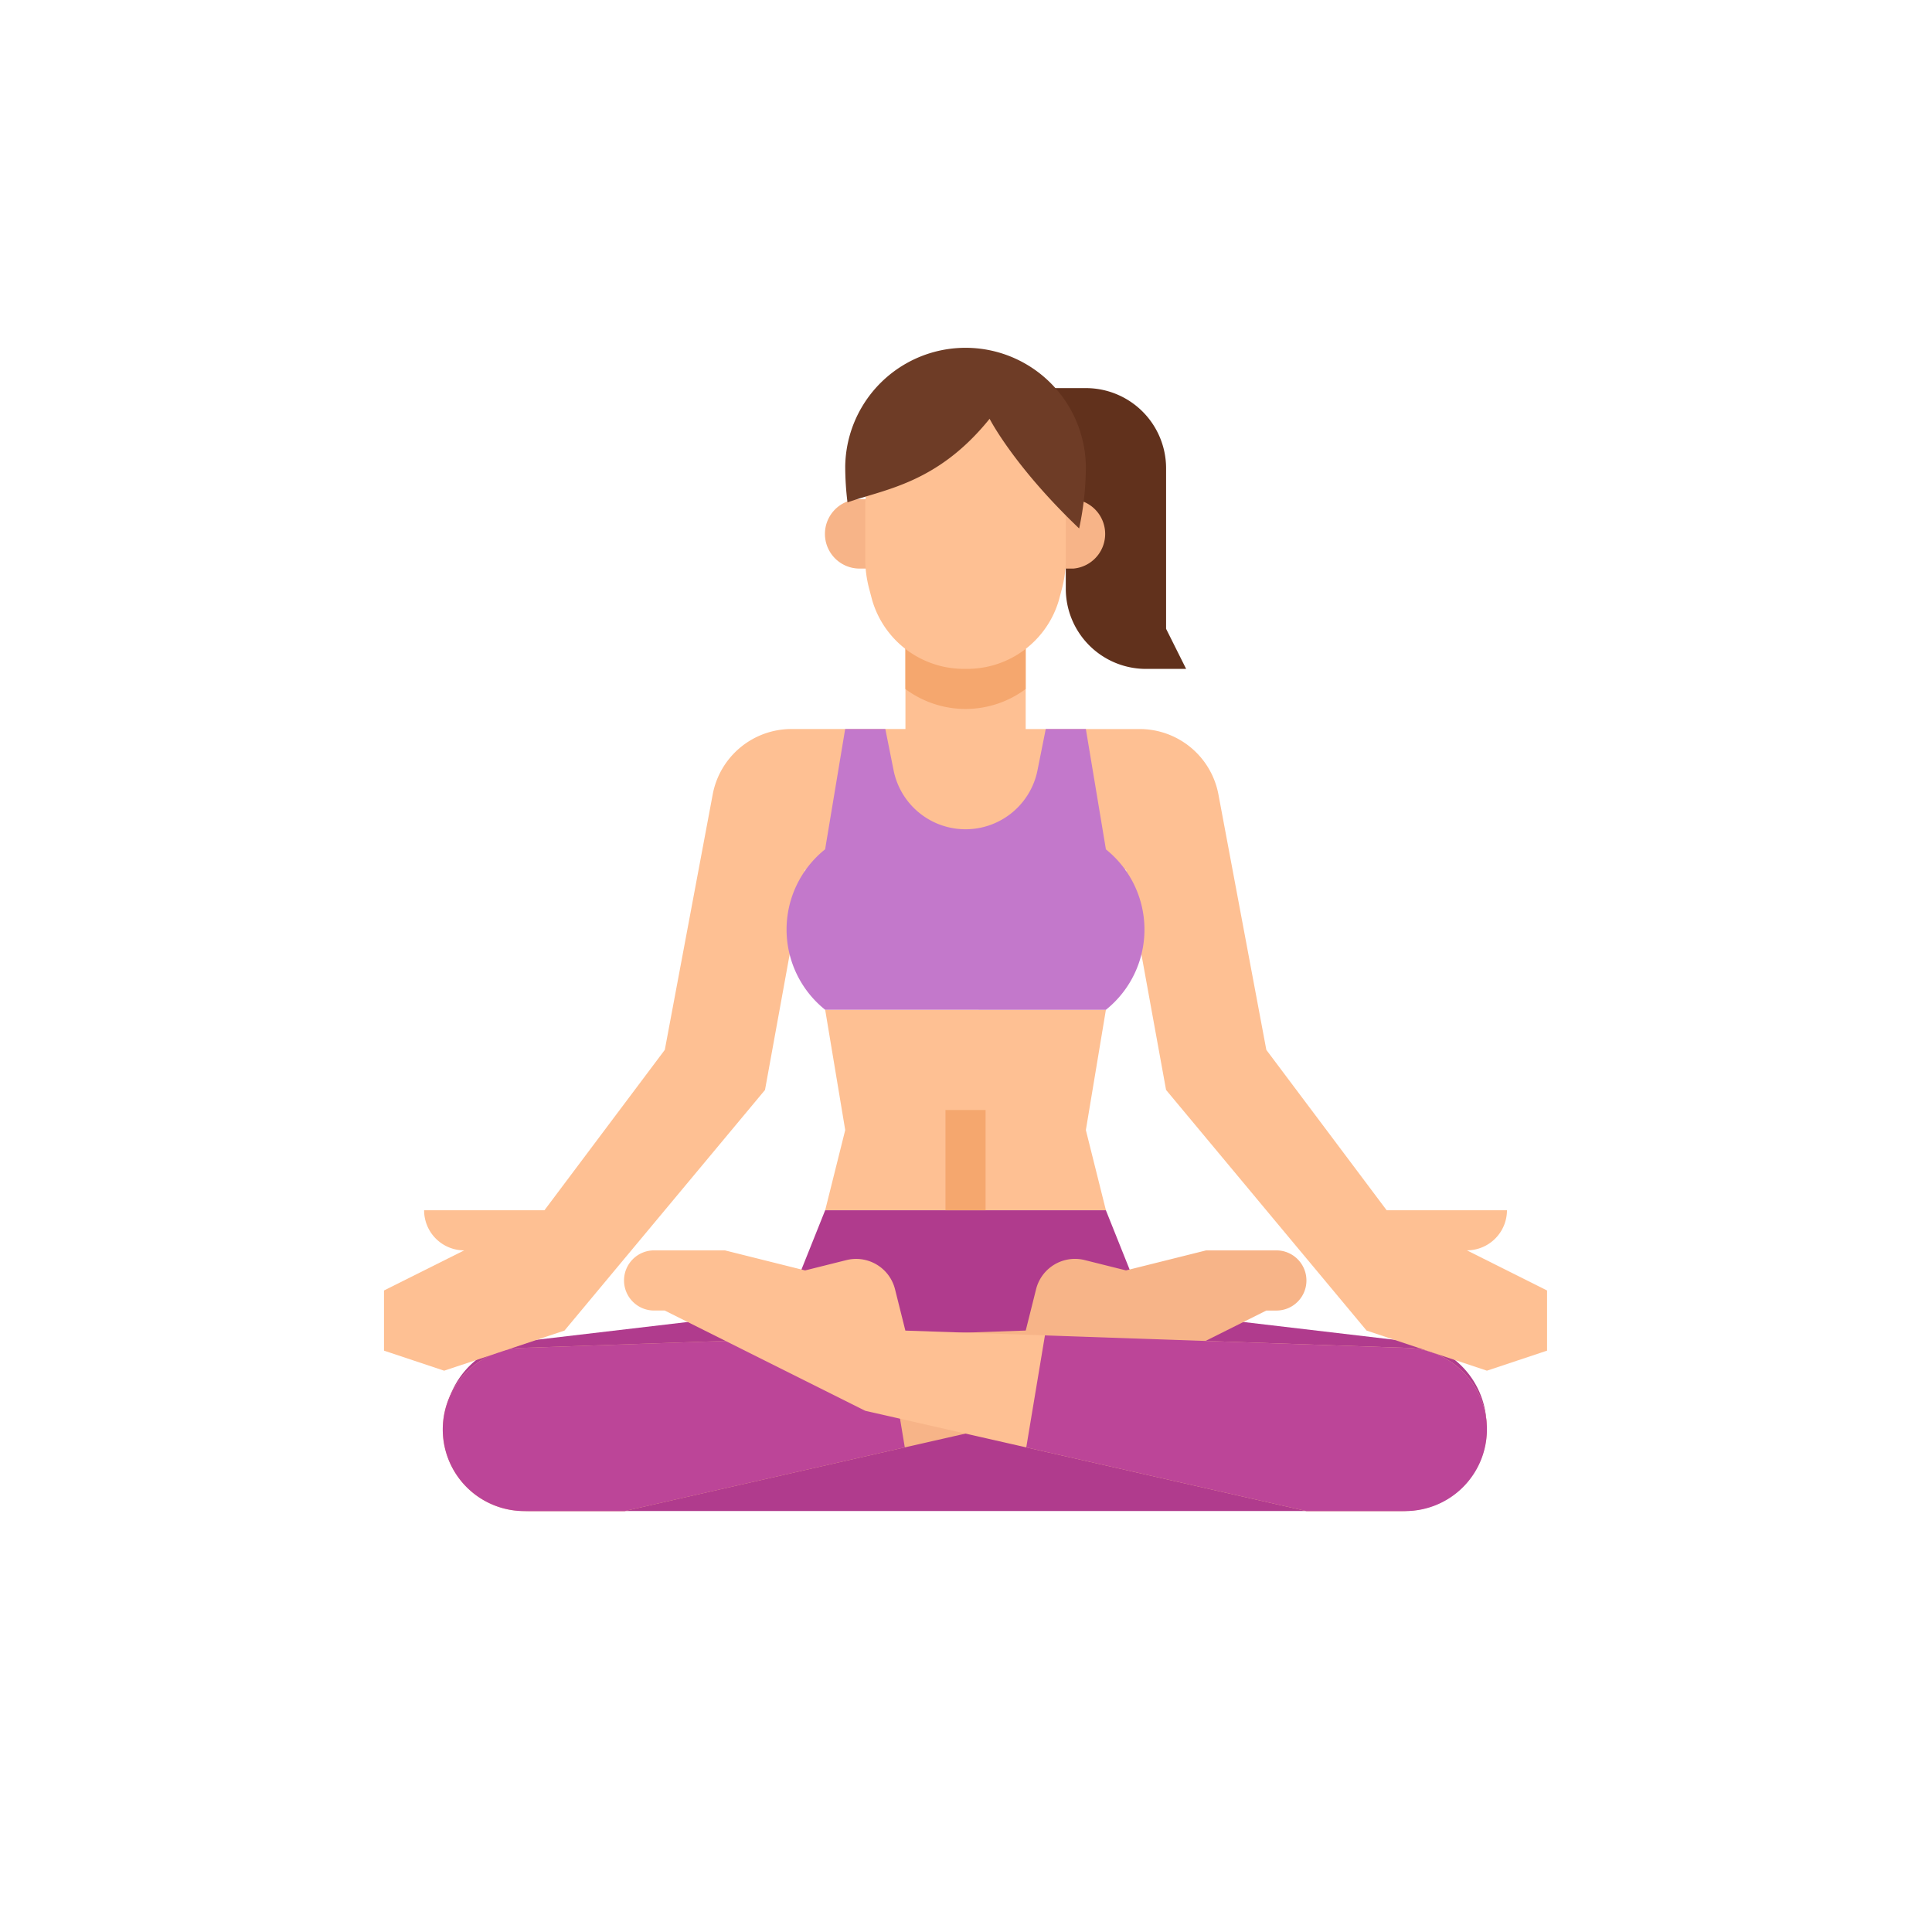 <svg xmlns="http://www.w3.org/2000/svg" xmlns:xlink="http://www.w3.org/1999/xlink" width="161" height="161" viewBox="0 0 161 161">
  <defs>
    <filter id="Elipse_4933" x="0" y="0" width="161" height="161" filterUnits="userSpaceOnUse">
      <feOffset dy="3" input="SourceAlpha"/>
      <feGaussianBlur stdDeviation="3" result="blur"/>
      <feFlood flood-opacity="0.161"/>
      <feComposite operator="in" in2="blur"/>
      <feComposite in="SourceGraphic"/>
    </filter>
  </defs>
  <g id="Grupo_1055538" data-name="Grupo 1055538" transform="translate(-461 -11386)">
    <g transform="matrix(1, 0, 0, 1, 461, 11386)" filter="url(#Elipse_4933)">
      <circle id="Elipse_4933-2" data-name="Elipse 4933" cx="71.5" cy="71.5" r="71.5" transform="translate(9 6)" fill="#fff"/>
    </g>
    <g id="Flat" transform="translate(493 11415)">
      <path id="Trazado_30668" data-name="Trazado 30668" d="M283.7,63.4h3.342l-1.671-3.342V46.684A6.684,6.684,0,0,0,278.684,40H272v5.013l5.013,1.671V56.711A6.684,6.684,0,0,0,283.7,63.4Z" transform="translate(-220.197 -36.658)" fill="#61311c"/>
      <path id="Trazado_30669" data-name="Trazado 30669" d="M200,288l1.671,10.026L200,304.711h23.395l-1.671-6.684L223.395,288Z" transform="translate(-163.236 -232.855)" fill="#fec093"/>
      <path id="Trazado_30670" data-name="Trazado 30670" d="M79.75,368l-3.342,8.355-22.159,2.607a7.076,7.076,0,0,0,.827,14.1H127.82a7.076,7.076,0,0,0,.827-14.1l-22.159-2.607L103.145,368Z" transform="translate(-42.987 -296.144)" fill="#b03b8d"/>
      <path id="Trazado_30671" data-name="Trazado 30671" d="M248,328h3.342v8.355H248Z" transform="translate(-201.21 -264.499)" fill="#f5a76e"/>
      <path id="Trazado_30672" data-name="Trazado 30672" d="M119.413,386.507a2.5,2.5,0,0,1-2.507,2.507h-.836L99.36,397.369l-13.417,3.05L62.6,405.724h-8.24a6.8,6.8,0,1,1-.234-13.6l30.265-1.043,11.631-.4.861-3.442a3.342,3.342,0,0,1,4.052-2.431l3.442.861L111.058,384h5.849A2.507,2.507,0,0,1,119.413,386.507Z" transform="translate(-42.544 -308.802)" fill="#f7b488"/>
      <path id="Trazado_30673" data-name="Trazado 30673" d="M85.944,427.253,62.6,432.559h-8.24a6.8,6.8,0,1,1-.234-13.6l30.265-1.043Z" transform="translate(-42.544 -335.636)" fill="#bc4598"/>
      <path id="Trazado_30674" data-name="Trazado 30674" d="M191.852,399.168a6.887,6.887,0,0,1-6.929,6.556h-8.106l-23.347-5.306-13.417-3.05-16.711-8.355h-.836a2.507,2.507,0,1,1,0-5.013h5.849l6.684,1.671,3.442-.86a3.342,3.342,0,0,1,4.052,2.432l.861,3.442,11.631.4,30.265,1.044a6.8,6.8,0,0,1,6.561,7.038Z" transform="translate(-99.947 -308.802)" fill="#fec093"/>
      <path id="Trazado_30675" data-name="Trazado 30675" d="M318.617,425.759a6.8,6.8,0,0,1-6.8,6.8h-8.24l-23.347-5.306,1.556-9.333,30.265,1.044A6.8,6.8,0,0,1,318.617,425.759Z" transform="translate(-226.708 -335.636)" fill="#bc4598"/>
      <path id="Trazado_30676" data-name="Trazado 30676" d="M120.922,178.488V183.5l-5.013,1.671-2.621-.873-1.8-.6-.426-.142-2.9-.967-2.279-.76-5.013-6.016-.558-.668-11.14-13.369L85.83,143.4l-5.013,5.013H64.106L59.093,143.4,55.75,161.777l-11.14,13.369-.558.668L39.04,181.83l-2.279.76-2.9.967-.426.142-1.8.6-2.621.873L24,183.5v-5.013l6.684-3.342a3.342,3.342,0,0,1-3.342-3.342H37.369L47.4,158.435l3.992-21.285a6.683,6.683,0,0,1,6.569-5.452h9.492V120H77.474v11.7h9.492a6.683,6.683,0,0,1,6.57,5.453l3.992,21.284L107.554,171.8H117.58a3.342,3.342,0,0,1-3.342,3.342Z" transform="translate(-24 -99.947)" fill="#fec093"/>
      <path id="Trazado_30677" data-name="Trazado 30677" d="M242.026,120v8.364a8.389,8.389,0,0,1-10.026,0V120Z" transform="translate(-188.552 -99.947)" fill="#f5a76e"/>
      <path id="Trazado_30678" data-name="Trazado 30678" d="M202.924,90.112h2.924V84.333h-2.924a2.89,2.89,0,1,0,0,5.779Z" transform="translate(-163.236 -71.73)" fill="#f7b488"/>
      <path id="Trazado_30679" data-name="Trazado 30679" d="M288.716,84.333H286v5.779h2.716a2.9,2.9,0,0,0,0-5.779Z" transform="translate(-231.272 -71.73)" fill="#f7b488"/>
      <path id="Trazado_30680" data-name="Trazado 30680" d="M224.355,69.724a7.955,7.955,0,0,1-7.786-5.748l-.249-.943a9.6,9.6,0,0,1-.32-2.454V55.9a8.369,8.369,0,0,1,16.711,0v4.679a9.592,9.592,0,0,1-.319,2.452l-.25.945A7.955,7.955,0,0,1,224.355,69.724Z" transform="translate(-175.894 -42.987)" fill="#fec093"/>
      <path id="Trazado_30681" data-name="Trazado 30681" d="M220.032,29.9s2.005,3.935,7.461,9.138a24.546,24.546,0,0,0,.56-5.2,10.028,10.028,0,0,0-20.053,0,24.556,24.556,0,0,0,.189,3.028C211.278,35.764,215.68,35.295,220.032,29.9Z" transform="translate(-169.565 -24)" fill="#6e3c26"/>
      <path id="Trazado_30682" data-name="Trazado 30682" d="M211.228,199.4a8.56,8.56,0,0,0,0-13.369L209.557,176h-3.342l-.688,3.439a6.115,6.115,0,0,1-11.993,0l-.688-3.44H189.5l-1.671,10.026a8.56,8.56,0,0,0,0,13.369Z" transform="translate(-151.069 -144.25)" fill="#c378cb"/>
    </g>
  </g>
</svg>
